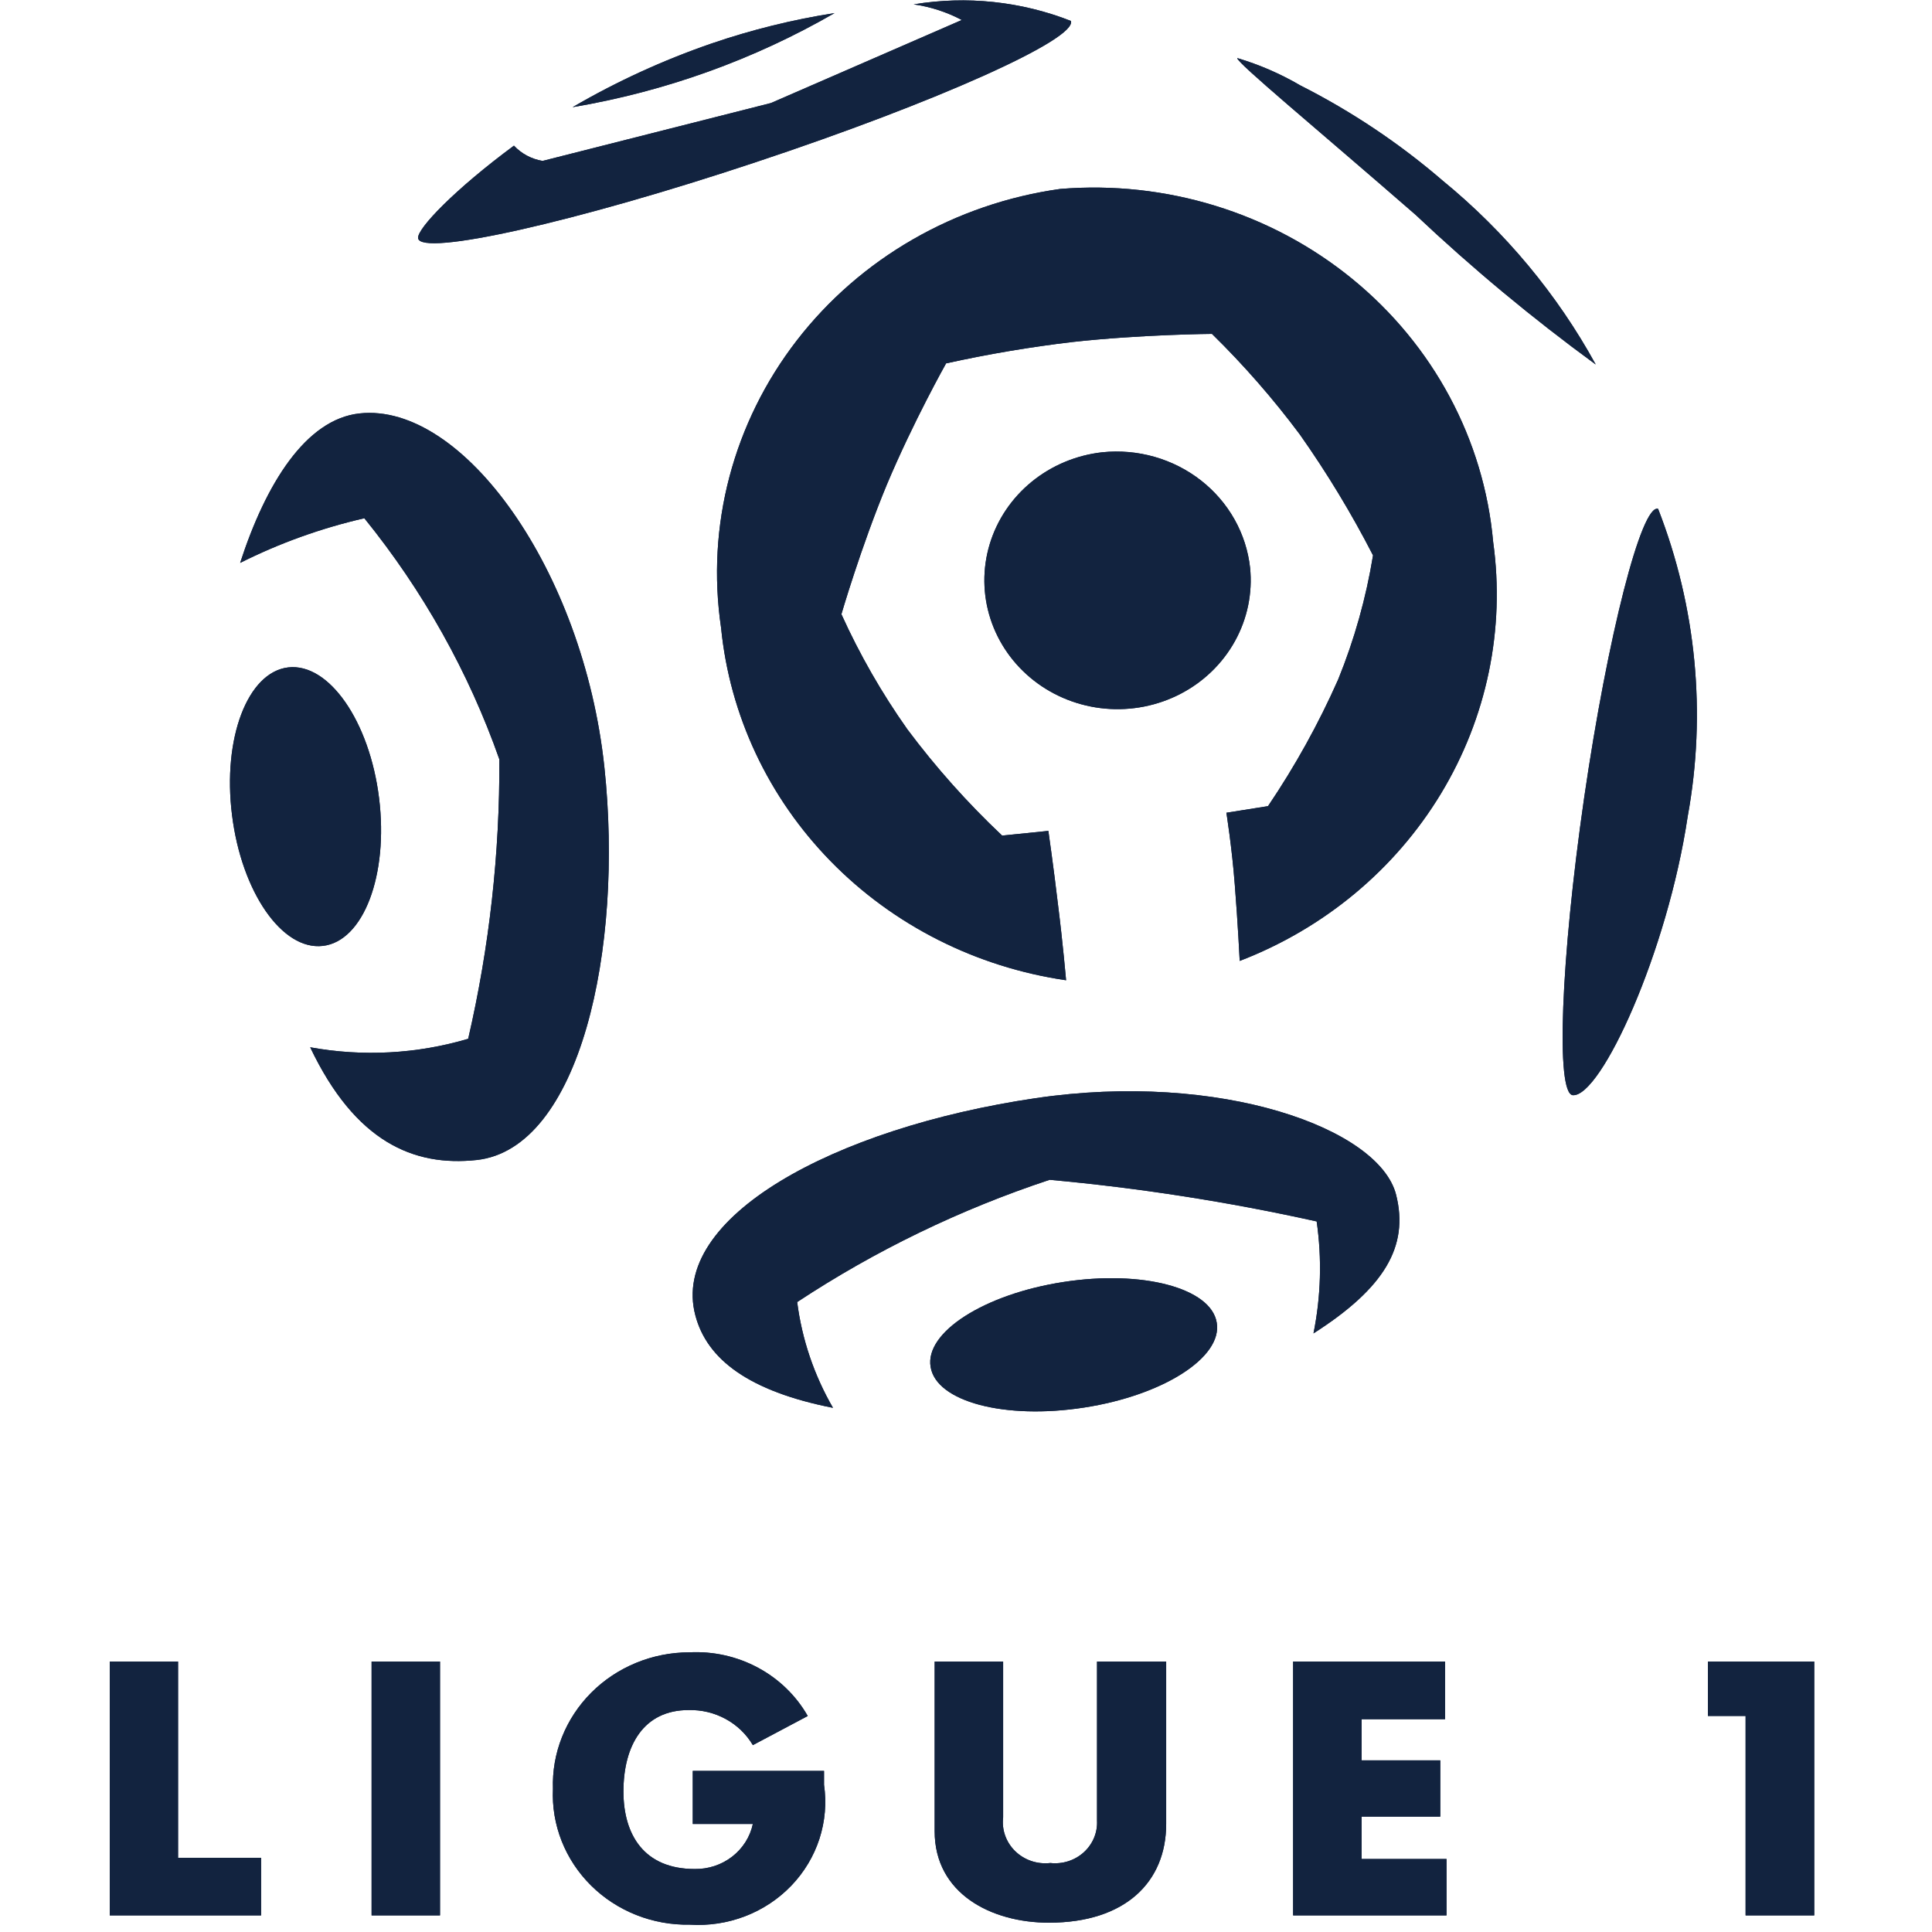 <svg width="300" height="300" viewBox="0 0 300 300" fill="none" xmlns="http://www.w3.org/2000/svg">
<path d="M37.289 87.407C41.26 75.151 47.471 65.096 55.838 64.196C71.867 62.464 90.571 88.509 93.847 119.109C96.87 147.407 90.033 178.386 74.004 180.126C64.221 181.177 55.16 177.31 48.166 162.623C56.334 164.112 64.754 163.659 72.701 161.303C75.993 147.06 77.616 132.503 77.54 117.907C72.775 104.377 65.688 91.722 56.576 80.472C49.877 82.009 43.4 84.338 37.289 87.407" fill="#12233F"/>
<path d="M50.139 146.879C43.815 147.628 37.516 138.523 36.031 126.577C34.528 114.631 38.454 104.366 44.753 103.634C51.06 102.903 57.385 111.982 58.862 123.928C60.339 135.883 56.438 146.148 50.139 146.879" fill="#12233F"/>
<path d="M194.114 88.175C194.508 92.099 193.694 96.049 191.776 99.527C189.858 103.006 186.921 105.859 183.334 107.727C179.746 109.596 175.668 110.398 171.611 110.032C167.554 109.666 163.699 108.148 160.53 105.669C157.362 103.191 155.021 99.862 153.8 96.1C152.58 92.338 152.536 88.311 153.672 84.525C154.809 80.739 157.076 77.362 160.189 74.818C163.302 72.274 167.122 70.677 171.17 70.227C173.895 69.947 176.65 70.189 179.277 70.939C181.905 71.69 184.354 72.934 186.485 74.601C188.616 76.268 190.386 78.324 191.695 80.653C193.004 82.983 193.826 85.538 194.114 88.175Z" fill="#12233F"/>
<path d="M231.857 84.152C230.438 68.262 222.561 53.565 209.956 43.288C197.35 33.012 181.046 27.995 164.622 29.34C148.31 31.628 133.603 40.087 123.73 52.859C113.858 65.631 109.627 81.672 111.966 97.46C113.306 111.062 119.307 123.839 129.015 133.761C138.723 143.682 151.581 150.178 165.543 152.214C165.543 152.214 165.031 146.354 164.292 140.528C163.614 134.736 162.789 129.019 162.789 129.019L155.613 129.751C150.227 124.669 145.303 119.147 140.896 113.248C136.913 107.613 133.484 101.629 130.653 95.375C130.653 95.375 133.703 84.9 137.716 75.233C141.843 65.422 146.908 56.426 146.908 56.426C153.383 54.993 159.931 53.885 166.525 53.106C177.185 51.929 188.192 51.845 188.192 51.845C193.146 56.702 197.706 61.922 201.832 67.456C206.064 73.456 209.864 79.731 213.204 86.237C212.13 92.831 210.315 99.293 207.792 105.505C204.759 112.357 201.113 118.939 196.897 125.177L190.433 126.203C190.433 126.203 191.311 131.718 191.737 137.376C192.214 143.327 192.501 149.213 192.501 149.213C205.619 144.168 216.618 135.025 223.749 123.236C230.88 111.448 233.734 97.691 231.857 84.152" fill="#12233F"/>
<path d="M219.792 33.337C204.545 20.063 191.956 9.663 192.121 9.017C195.547 10.036 198.829 11.459 201.895 13.254C209.857 17.283 217.277 22.244 223.988 28.024C233.727 35.998 241.803 45.696 247.784 56.599C237.957 49.423 228.608 41.654 219.792 33.338" fill="#12233F"/>
<path d="M110.486 6.754C102.973 9.345 95.747 12.657 88.915 16.641C103.281 14.214 117.068 9.262 129.591 2.03C123.089 3.047 116.695 4.628 110.486 6.754" fill="#12233F"/>
<path d="M166.282 3.248C158.554 0.21 150.102 -0.681 141.879 0.676C144.498 1.052 147.027 1.875 149.35 3.105L119.707 16.001L84.253 24.988C82.537 24.703 80.971 23.868 79.805 22.617C70.613 29.41 64.757 35.514 64.922 36.976C65.253 39.902 89.431 34.488 117.414 25.165C145.432 15.858 167.29 6.039 166.282 3.248" fill="#12233F"/>
<path d="M245.986 123.883C249.644 98.73 254.909 78.167 257.472 79.016C263.404 94.242 264.992 110.733 262.067 126.758C258.922 147.842 248.61 170.314 244.24 170.062C241.547 169.902 242.355 149.011 245.986 123.883Z" fill="#12233F"/>
<path d="M129.346 218.608C116.315 216.036 109.773 211.101 107.975 204.25C103.961 189.134 129.346 175.17 160.77 170.53C189.492 166.284 214.191 175.204 216.789 185.536C218.804 193.565 214.947 200.029 203.957 207.049C205.114 201.32 205.281 195.446 204.452 189.664C190.792 186.63 176.939 184.47 162.985 183.199C149.098 187.795 135.913 194.18 123.786 202.182C124.522 207.954 126.411 213.533 129.347 218.609" fill="#12233F"/>
<path d="M188.935 205.382C189.856 210.754 180.638 216.664 168.345 218.564C156.034 220.473 145.383 217.657 144.506 212.259C143.585 206.879 152.829 200.961 165.113 199.069C177.363 197.169 188.057 199.994 188.935 205.383" fill="#12233F"/>
<path d="M27.649 258.003V288.478H40.542V297.423H17.042V258.003H27.649Z" fill="#12233F"/>
<path d="M68.325 258.003H57.7V297.423H68.325V258.003Z" fill="#12233F"/>
<path d="M107.034 256.574C110.75 256.383 114.446 257.209 117.699 258.958C120.952 260.706 123.63 263.307 125.426 266.46L116.903 270.983C115.903 269.287 114.446 267.885 112.689 266.926C110.931 265.967 108.938 265.487 106.921 265.536C99.953 265.536 96.808 271.017 96.808 278.188C96.808 284.871 99.988 290.218 107.868 290.218C109.98 290.254 112.039 289.575 113.689 288.298C115.339 287.021 116.476 285.226 116.903 283.224H107.572V274.985H127.954V277.145C128.363 279.956 128.12 282.819 127.242 285.527C126.364 288.235 124.873 290.72 122.877 292.8C120.882 294.88 118.432 296.503 115.706 297.552C112.98 298.6 110.047 299.047 107.121 298.86C104.269 298.915 101.436 298.404 98.796 297.357C96.157 296.311 93.767 294.752 91.775 292.777C89.783 290.802 88.23 288.452 87.213 285.874C86.196 283.295 85.736 280.542 85.862 277.784C85.768 275.035 86.245 272.296 87.267 269.729C88.288 267.162 89.832 264.82 91.806 262.841C93.781 260.863 96.147 259.288 98.763 258.212C101.378 257.135 104.191 256.578 107.034 256.574" fill="#12233F"/>
<path d="M155.767 258.006V282.193C155.649 283.152 155.757 284.125 156.084 285.038C156.411 285.951 156.947 286.78 157.653 287.463C158.359 288.146 159.216 288.665 160.159 288.982C161.103 289.298 162.108 289.403 163.099 289.288C164.038 289.391 164.989 289.295 165.885 289.008C166.782 288.72 167.603 288.247 168.292 287.622C168.981 286.996 169.522 286.234 169.876 285.386C170.231 284.539 170.391 283.627 170.345 282.714V258.006H181.083V283.227C181.083 292.231 174.741 298.553 162.873 298.553C153.908 298.553 145.133 294.03 145.133 284.354V258.007L155.767 258.006Z" fill="#12233F"/>
<path d="M211.43 288.663H224.618V297.423H200.796V258.003H224.392V266.956H211.43V273.346H223.645V282.08H211.43V288.663Z" fill="#12233F"/>
<path d="M281.714 297.423H271.054V266.452H265.207V258.003H281.714V297.423Z" fill="#12233F"/>
<path d="M37.289 87.407C41.26 75.151 47.471 65.096 55.838 64.196C71.867 62.464 90.571 88.509 93.847 119.109C96.87 147.407 90.033 178.386 74.004 180.126C64.221 181.177 55.16 177.31 48.166 162.623C56.334 164.112 64.754 163.659 72.701 161.303C75.993 147.06 77.616 132.503 77.54 117.907C72.775 104.377 65.688 91.722 56.576 80.472C49.877 82.009 43.4 84.338 37.289 87.407" fill="#12233F"/>
<path d="M50.139 146.879C43.815 147.628 37.516 138.523 36.031 126.577C34.528 114.631 38.454 104.366 44.753 103.634C51.06 102.903 57.385 111.982 58.862 123.928C60.339 135.883 56.438 146.148 50.139 146.879" fill="#12233F"/>
<path d="M194.114 88.175C194.508 92.099 193.694 96.049 191.776 99.527C189.858 103.006 186.921 105.859 183.334 107.727C179.746 109.596 175.668 110.398 171.611 110.032C167.554 109.666 163.699 108.148 160.53 105.669C157.362 103.191 155.021 99.862 153.8 96.1C152.58 92.338 152.536 88.311 153.672 84.525C154.809 80.739 157.076 77.362 160.189 74.818C163.302 72.274 167.122 70.677 171.17 70.227C173.895 69.947 176.65 70.189 179.277 70.939C181.905 71.69 184.354 72.934 186.485 74.601C188.616 76.268 190.386 78.324 191.695 80.653C193.004 82.983 193.826 85.538 194.114 88.175Z" fill="#12233F"/>
<path d="M231.857 84.152C230.438 68.262 222.561 53.565 209.956 43.288C197.35 33.012 181.046 27.995 164.622 29.34C148.31 31.628 133.603 40.087 123.73 52.859C113.858 65.631 109.627 81.672 111.966 97.46C113.306 111.062 119.307 123.839 129.015 133.761C138.723 143.682 151.581 150.178 165.543 152.214C165.543 152.214 165.031 146.354 164.292 140.528C163.614 134.736 162.789 129.019 162.789 129.019L155.613 129.751C150.227 124.669 145.303 119.147 140.896 113.248C136.913 107.613 133.484 101.629 130.653 95.375C130.653 95.375 133.703 84.9 137.716 75.233C141.843 65.422 146.908 56.426 146.908 56.426C153.383 54.993 159.931 53.885 166.525 53.106C177.185 51.929 188.192 51.845 188.192 51.845C193.146 56.702 197.706 61.922 201.832 67.456C206.064 73.456 209.864 79.731 213.204 86.237C212.13 92.831 210.315 99.293 207.792 105.505C204.759 112.357 201.113 118.939 196.897 125.177L190.433 126.203C190.433 126.203 191.311 131.718 191.737 137.376C192.214 143.327 192.501 149.213 192.501 149.213C205.619 144.168 216.618 135.025 223.749 123.236C230.88 111.448 233.734 97.691 231.857 84.152" fill="#12233F"/>
<path d="M219.792 33.337C204.545 20.063 191.956 9.663 192.121 9.017C195.547 10.036 198.829 11.459 201.895 13.254C209.857 17.283 217.277 22.244 223.988 28.024C233.727 35.998 241.803 45.696 247.784 56.599C237.957 49.423 228.608 41.654 219.792 33.338" fill="#12233F"/>
<path d="M110.486 6.754C102.973 9.345 95.747 12.657 88.915 16.641C103.281 14.214 117.068 9.262 129.591 2.03C123.089 3.047 116.695 4.628 110.486 6.754" fill="#12233F"/>
<path d="M166.282 3.248C158.554 0.21 150.102 -0.681 141.879 0.676C144.498 1.052 147.027 1.875 149.35 3.105L119.707 16.001L84.253 24.988C82.537 24.703 80.971 23.868 79.805 22.617C70.613 29.41 64.757 35.514 64.922 36.976C65.253 39.902 89.431 34.488 117.414 25.165C145.432 15.858 167.29 6.039 166.282 3.248" fill="#12233F"/>
<path d="M245.986 123.883C249.644 98.73 254.909 78.167 257.472 79.016C263.404 94.242 264.992 110.733 262.067 126.758C258.922 147.842 248.61 170.314 244.24 170.062C241.547 169.902 242.355 149.011 245.986 123.883Z" fill="#12233F"/>
<path d="M129.346 218.608C116.315 216.036 109.773 211.101 107.975 204.25C103.961 189.134 129.346 175.17 160.77 170.53C189.492 166.284 214.191 175.204 216.789 185.536C218.804 193.565 214.947 200.029 203.957 207.049C205.114 201.32 205.281 195.446 204.452 189.664C190.792 186.63 176.939 184.47 162.985 183.199C149.098 187.795 135.913 194.18 123.786 202.182C124.522 207.954 126.411 213.533 129.347 218.609" fill="#12233F"/>
<path d="M188.935 205.382C189.856 210.754 180.638 216.664 168.345 218.564C156.034 220.473 145.383 217.657 144.506 212.259C143.585 206.879 152.829 200.961 165.113 199.069C177.363 197.169 188.057 199.994 188.935 205.383" fill="#12233F"/>
<path d="M27.649 258.003V288.478H40.542V297.423H17.042V258.003H27.649Z" fill="#12233F"/>
<path d="M68.325 258.003H57.7V297.423H68.325V258.003Z" fill="#12233F"/>
<path d="M107.034 256.574C110.75 256.383 114.446 257.209 117.699 258.958C120.952 260.706 123.63 263.307 125.426 266.46L116.903 270.983C115.903 269.287 114.446 267.885 112.689 266.926C110.931 265.967 108.938 265.487 106.921 265.536C99.953 265.536 96.808 271.017 96.808 278.188C96.808 284.871 99.988 290.218 107.868 290.218C109.98 290.254 112.039 289.575 113.689 288.298C115.339 287.021 116.476 285.226 116.903 283.224H107.572V274.985H127.954V277.145C128.363 279.956 128.12 282.819 127.242 285.527C126.364 288.235 124.873 290.72 122.877 292.8C120.882 294.88 118.432 296.503 115.706 297.552C112.98 298.6 110.047 299.047 107.121 298.86C104.269 298.915 101.436 298.404 98.796 297.357C96.157 296.311 93.767 294.752 91.775 292.777C89.783 290.802 88.23 288.452 87.213 285.874C86.196 283.295 85.736 280.542 85.862 277.784C85.768 275.035 86.245 272.296 87.267 269.729C88.288 267.162 89.832 264.82 91.806 262.841C93.781 260.863 96.147 259.288 98.763 258.212C101.378 257.135 104.191 256.578 107.034 256.574" fill="#12233F"/>
<path d="M155.767 258.006V282.193C155.649 283.152 155.757 284.125 156.084 285.038C156.411 285.951 156.947 286.78 157.653 287.463C158.359 288.146 159.216 288.665 160.159 288.982C161.103 289.298 162.108 289.403 163.099 289.288C164.038 289.391 164.989 289.295 165.885 289.008C166.782 288.72 167.603 288.247 168.292 287.622C168.981 286.996 169.522 286.234 169.876 285.386C170.231 284.539 170.391 283.627 170.345 282.714V258.006H181.083V283.227C181.083 292.231 174.741 298.553 162.873 298.553C153.908 298.553 145.133 294.03 145.133 284.354V258.007L155.767 258.006Z" fill="#12233F"/>
<path d="M211.43 288.663H224.618V297.423H200.796V258.003H224.392V266.956H211.43V273.346H223.645V282.08H211.43V288.663Z" fill="#12233F"/>
<path d="M281.714 297.423H271.054V266.452H265.207V258.003H281.714V297.423Z" fill="#12233F"/>
</svg>
